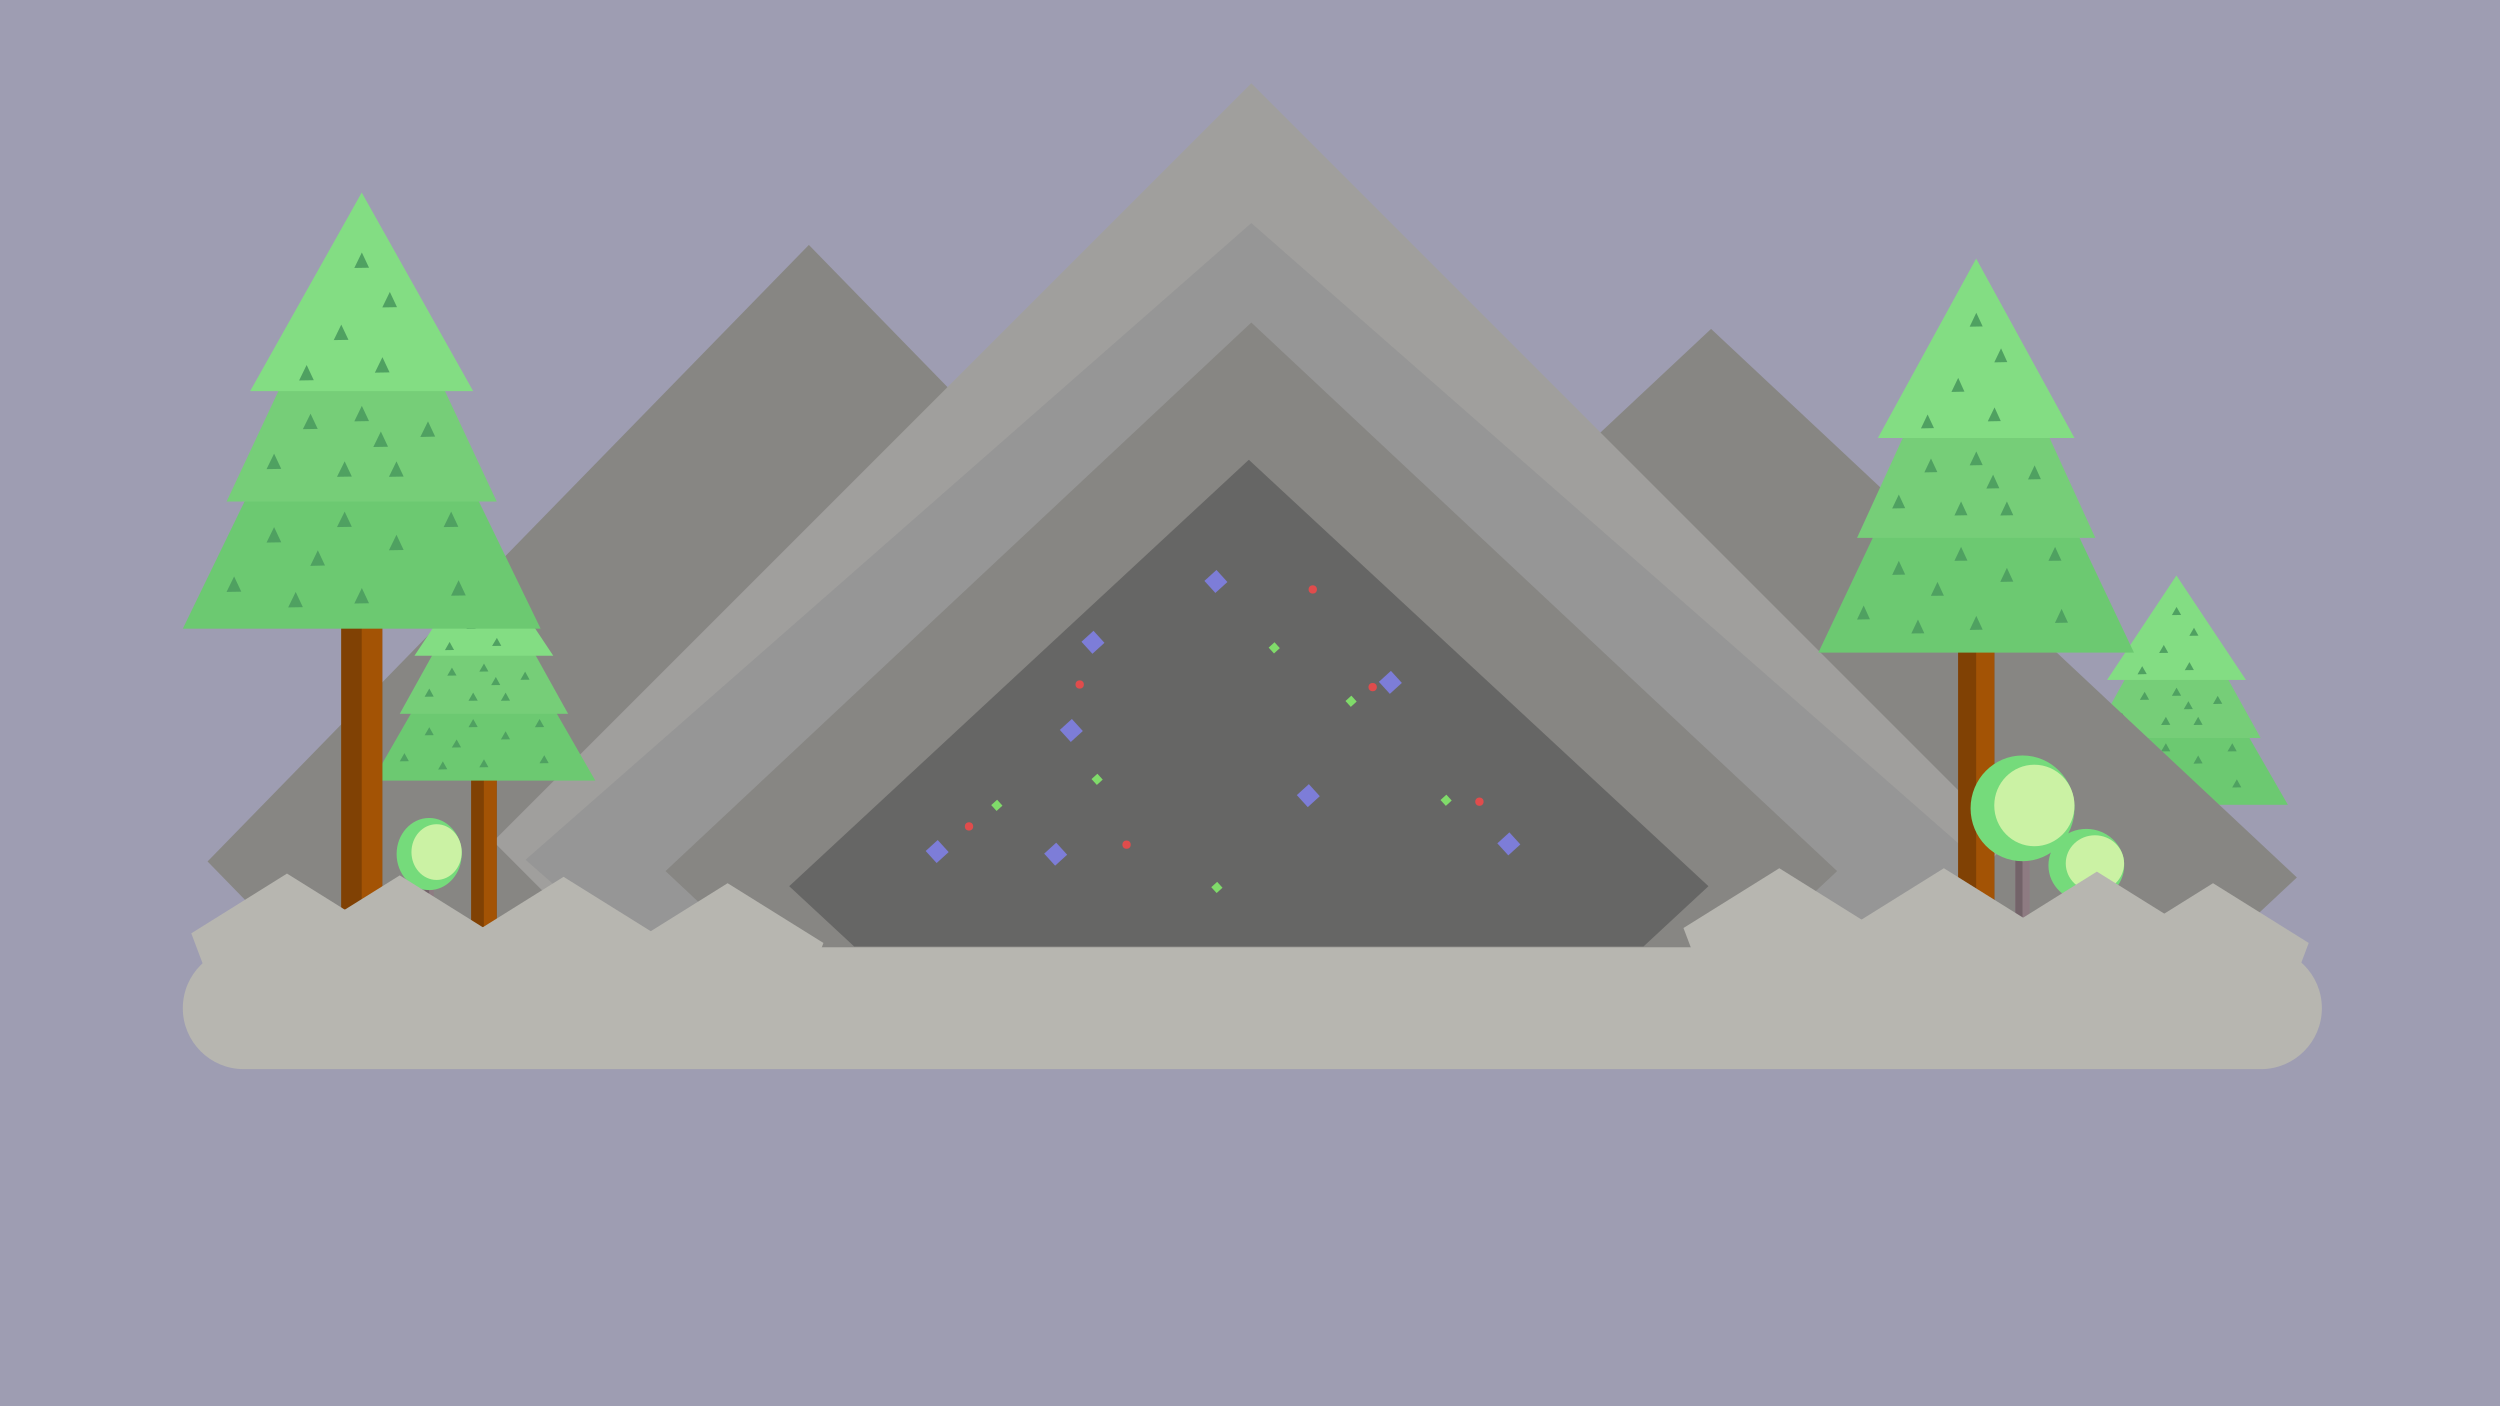 <?xml version="1.0" encoding="utf-8"?>
<!-- Generator: Adobe Illustrator 19.2.1, SVG Export Plug-In . SVG Version: 6.00 Build 0)  -->
<svg version="1.1" xmlns="http://www.w3.org/2000/svg" xmlns:xlink="http://www.w3.org/1999/xlink" x="0px" y="0px"
	 viewBox="0 0 1920 1080" style="enable-background:new 0 0 1920 1080;" xml:space="preserve">
<style type="text/css">
	.st0{fill:#9E9DB2;}
	.st1{fill:#804104;}
	.st2{fill:#A35305;}
	.st3{fill:#6CC971;}
	.st4{fill:#76CE78;}
	.st5{fill:#83DD83;}
	.st6{fill:#4FA161;}
	.st7{fill:#878683;}
	.st8{fill:#A09F9D;}
	.st9{fill:#969696;}
	.st10{fill:#666665;}
	.st11{fill:#7D7DD8;}
	.st12{fill:#80DB6A;}
	.st13{fill:#8E7B82;}
	.st14{fill:#736369;}
	.st15{fill:#75DB7B;}
	.st16{fill:#CBF2A4;}
	.st17{fill:#B7B6B0;}
	.st18{fill:#E04C4C;}
</style>
<g id="Calque_2">
	<rect class="st0" width="1920" height="1080"/>
	<polygon class="st0" points="632.4,640.3 618.2,643.4 616.9,657.9 607.1,647.2 593.9,653.3 598.3,639.4 586.4,631.1 600.6,627.9 
		601.9,613.5 611.7,624.2 624.8,618.1 620.5,631.9 	"/>
	<g>
		<g>
			<g>
				<g>
					<path class="st1" d="M1671.5,757L1671.5,757c-5.4,0-9.8-4.4-9.8-9.8V578.6c0-5.4,4.4-9.8,9.8-9.8l0,0c5.4,0,9.8,4.4,9.8,9.8
						v168.6C1681.4,752.6,1677,757,1671.5,757z"/>
				</g>
				<g>
					<line class="st1" x1="1671.5" y1="757" x2="1671.5" y2="757"/>
					<path class="st2" d="M1671.5,568.7c5.4,0,9.8,4.4,9.8,9.8v168.6c0,5.4-4.4,9.8-9.8,9.8"/>
					<line class="st1" x1="1671.5" y1="568.7" x2="1671.5" y2="568.7"/>
				</g>
			</g>
			<polygon class="st3" points="1671.5,469.3 1757.1,618.1 1586,618.1 			"/>
			<polygon class="st4" points="1671.5,450.4 1736.2,566.8 1606.9,566.8 			"/>
			<polygon class="st5" points="1671.5,442 1724.9,522.2 1618.2,522.2 			"/>
			<polyline class="st6" points="1626,553.7 1629.6,547.4 1633.1,553.5 			"/>
			<polyline class="st6" points="1643.4,537.5 1647.1,531.3 1650.5,537.4 			"/>
			<polyline class="st6" points="1659.7,556.8 1663.4,550.5 1666.8,556.7 			"/>
			<polyline class="st6" points="1668,534.4 1671.6,528.1 1675.1,534.3 			"/>
			<polyline class="st6" points="1684.6,556.8 1688.2,550.5 1691.6,556.7 			"/>
			<polyline class="st6" points="1699.6,540.7 1703.2,534.4 1706.7,540.5 			"/>
			<polyline class="st6" points="1626,583.3 1629.6,577.1 1633.1,583.2 			"/>
			<polyline class="st6" points="1606.9,603.3 1610.5,597 1613.9,603.2 			"/>
			<polyline class="st6" points="1636.4,609.5 1640,603.3 1643.4,609.4 			"/>
			<polyline class="st6" points="1659.7,577.1 1663.4,570.8 1666.8,577 			"/>
			<polyline class="st6" points="1668,607.9 1671.6,601.7 1675.1,607.8 			"/>
			<polyline class="st6" points="1710.7,577.1 1714.4,570.8 1717.8,577 			"/>
			<polyline class="st6" points="1684.6,586.5 1688.2,580.2 1691.6,586.3 			"/>
			<polyline class="st6" points="1714.3,604.8 1717.9,598.5 1721.3,604.7 			"/>
			<polyline class="st6" points="1647,592.7 1650.6,586.5 1654,592.6 			"/>
			<polyline class="st6" points="1641.6,517.9 1645.2,511.6 1648.7,517.7 			"/>
			<polyline class="st6" points="1658.2,501.5 1661.8,495.3 1665.2,501.4 			"/>
			<polyline class="st6" points="1677.9,514.7 1681.5,508.5 1684.9,514.6 			"/>
			<polyline class="st6" points="1681.4,488.3 1685,482.1 1688.4,488.2 			"/>
			<polyline class="st6" points="1668,472.4 1671.6,466.1 1675.1,472.3 			"/>
		</g>
		<polyline class="st6" points="1677.1,544.7 1680.7,538.5 1684.1,544.6 		"/>
	</g>
	<polygon class="st7" points="1700.4,733.4 1764,673.9 1314.1,252.6 864.2,673.9 927.8,733.4 	"/>
	<polygon class="st7" points="1017.6,728.6 1082.9,661.6 621.2,188.1 159.4,661.6 224.7,728.6 	"/>
</g>
<g id="Calque_3">
	<polygon class="st8" points="1460.9,728.6 1543.2,646.2 961,64 378.8,646.2 461.1,728.6 	"/>
	<polygon class="st9" points="1439.6,729.5 1518.4,660.3 961,171.3 403.6,660.3 482.4,729.5 	"/>
	<polygon class="st7" points="1347.3,728.6 1410.9,669 961,247.7 511.1,669 574.7,728.6 	"/>
	<polygon class="st10" points="1262.2,726.9 1312.1,680.6 959.1,353.1 606.1,680.6 656,726.9 	"/>
	
		<rect x="927.6" y="440" transform="matrix(0.673 0.74 -0.74 0.673 635.559 -544.82)" class="st11" width="12.5" height="12.5"/>
	
		<rect x="1061.6" y="517.5" transform="matrix(0.673 0.74 -0.74 0.673 736.721 -618.63)" class="st11" width="12.5" height="12.5"/>
	
		<rect x="998.6" y="604.5" transform="matrix(0.673 0.74 -0.74 0.673 780.47 -543.569)" class="st11" width="12.5" height="12.5"/>
	
		<rect x="1152.6" y="641.5" transform="matrix(0.673 0.74 -0.74 0.673 858.215 -645.385)" class="st11" width="12.5" height="12.5"/>
	
		<rect x="804.6" y="649.5" transform="matrix(0.673 0.74 -0.74 0.673 750.3 -385.34)" class="st11" width="12.5" height="12.5"/>
	
		<rect x="713.6" y="647.5" transform="matrix(0.673 0.74 -0.74 0.673 719.054 -318.678)" class="st11" width="12.5" height="12.5"/>
</g>
<g id="Calque_5">
	
		<rect x="816.6" y="554.5" transform="matrix(0.673 0.74 -0.74 0.673 683.95 -425.292)" class="st11" width="12.5" height="12.5"/>
	
		<rect x="833.2" y="486.8" transform="matrix(0.673 0.74 -0.74 0.673 639.293 -459.733)" class="st11" width="12.5" height="12.5"/>
	
		<rect x="839.6" y="595.2" transform="matrix(0.673 0.74 -0.74 0.673 718.186 -427.651)" class="st12" width="6.1" height="6.1"/>
	
		<rect x="762.6" y="615.2" transform="matrix(0.673 0.74 -0.74 0.673 707.793 -364.149)" class="st12" width="6.1" height="6.1"/>
	
		<rect x="931.6" y="678.2" transform="matrix(0.673 0.74 -0.74 0.673 809.677 -468.558)" class="st12" width="6.1" height="6.1"/>
	
		<rect x="1107.6" y="611.2" transform="matrix(0.673 0.74 -0.74 0.673 817.685 -620.667)" class="st12" width="6.1" height="6.1"/>
	
		<rect x="1034.6" y="535.2" transform="matrix(0.673 0.74 -0.74 0.673 737.587 -591.526)" class="st12" width="6.1" height="6.1"/>
	
		<rect x="975.6" y="494.2" transform="matrix(0.673 0.74 -0.74 0.673 687.958 -561.293)" class="st12" width="6.1" height="6.1"/>
</g>
<g id="Calque_4">
	<g>
		<g>
			<path class="st13" d="M1602.3,761.3L1602.3,761.3c-2.2,0-4-1.8-4-4v-86.1c0-2.2,1.8-4,4-4l0,0c2.2,0,4,1.8,4,4v86.1
				C1606.3,759.5,1604.5,761.3,1602.3,761.3z"/>
			<path class="st14" d="M1602.3,761.3L1602.3,761.3c-2.2,0-4-1.7-4-3.9v-86.4c0-2.1,1.8-3.9,4-3.9l0,0"/>
		</g>
		<g>
			<ellipse class="st15" cx="1602.3" cy="664.6" rx="29.1" ry="28"/>
			<ellipse class="st16" cx="1608.9" cy="663.1" rx="22.4" ry="21.6"/>
		</g>
	</g>
	<g>
		<g>
			<g>
				<g>
					<path class="st1" d="M371.6,738.4L371.6,738.4c-5.4,0-9.8-4.4-9.8-9.8V560c0-5.4,4.4-9.8,9.8-9.8h0c5.4,0,9.8,4.4,9.8,9.8
						v168.6C381.5,734,377.1,738.4,371.6,738.4z"/>
				</g>
				<g>
					<line class="st1" x1="371.6" y1="738.4" x2="371.6" y2="738.4"/>
					<path class="st2" d="M371.6,550.1c5.4,0,9.8,4.4,9.8,9.8v168.6c0,5.4-4.4,9.8-9.8,9.8"/>
					<line class="st1" x1="371.6" y1="550.1" x2="371.6" y2="550.1"/>
				</g>
			</g>
			<polygon class="st3" points="371.6,450.7 457.2,599.5 286,599.5 			"/>
			<polygon class="st4" points="371.6,431.8 436.3,548.2 307,548.2 			"/>
			<polygon class="st5" points="371.6,423.4 424.9,503.6 318.3,503.6 			"/>
			<polyline class="st6" points="326.1,535.1 329.7,528.8 333.1,535 			"/>
			<polyline class="st6" points="343.5,518.9 347.1,512.7 350.6,518.8 			"/>
			<polyline class="st6" points="359.8,538.2 363.4,531.9 366.9,538.1 			"/>
			<polyline class="st6" points="368.1,515.8 371.7,509.6 375.1,515.7 			"/>
			<polyline class="st6" points="384.7,538.2 388.3,531.9 391.7,538.1 			"/>
			<polyline class="st6" points="399.7,522.1 403.3,515.8 406.7,522 			"/>
			<polyline class="st6" points="326.1,564.7 329.7,558.5 333.1,564.6 			"/>
			<polyline class="st6" points="307,584.7 310.6,578.4 314,584.6 			"/>
			<polyline class="st6" points="336.5,591 340.1,584.7 343.5,590.8 			"/>
			<polyline class="st6" points="359.8,558.5 363.4,552.2 366.9,558.4 			"/>
			<polyline class="st6" points="368.1,589.3 371.7,583.1 375.1,589.2 			"/>
			<polyline class="st6" points="410.8,558.5 414.4,552.2 417.9,558.4 			"/>
			<polyline class="st6" points="384.7,567.9 388.3,561.6 391.7,567.8 			"/>
			<polyline class="st6" points="414.3,586.2 418,580 421.4,586.1 			"/>
			<polyline class="st6" points="347,574.1 350.7,567.9 354.1,574 			"/>
			<polyline class="st6" points="341.7,499.3 345.3,493 348.7,499.2 			"/>
			<polyline class="st6" points="358.2,483 361.9,476.7 365.3,482.8 			"/>
			<polyline class="st6" points="377.9,496.1 381.6,489.9 385,496 			"/>
			<polyline class="st6" points="381.5,469.8 385.1,463.5 388.5,469.6 			"/>
			<polyline class="st6" points="368.1,453.8 371.7,447.6 375.1,453.7 			"/>
		</g>
		<polyline class="st6" points="377.2,526.2 380.8,519.9 384.2,526.1 		"/>
	</g>
	<g>
		<g>
			<g>
				<g>
					<path class="st1" d="M1521.8,739.9h-8.2c-5.4,0-9.8-4.4-9.8-9.8V426.2c0-5.4,4.4-9.8,9.8-9.8h8.2c5.4,0,9.8,4.4,9.8,9.8v303.8
						C1531.6,735.5,1527.2,739.9,1521.8,739.9z"/>
				</g>
				<g>
					<line class="st1" x1="1517.7" y1="739.9" x2="1517.7" y2="739.9"/>
					<path class="st2" d="M1517.7,416.4c7.7,0,13.9,7.6,13.9,16.9V723c0,9.3-6.2,16.9-13.9,16.9"/>
					<line class="st1" x1="1517.7" y1="416.4" x2="1517.7" y2="416.4"/>
				</g>
			</g>
			<polygon class="st3" points="1517.7,245.6 1638.9,501.2 1396.5,501.2 			"/>
			<polygon class="st4" points="1517.7,213.1 1609.2,413.1 1426.2,413.1 			"/>
			<polygon class="st5" points="1517.7,198.6 1593.2,336.4 1442.2,336.4 			"/>
			<polyline class="st6" points="1453.2,390.5 1458.3,379.8 1463.2,390.3 			"/>
			<polyline class="st6" points="1477.9,362.8 1483,352.1 1487.9,362.6 			"/>
			<polyline class="st6" points="1501,395.9 1506.1,385.1 1511,395.7 			"/>
			<polyline class="st6" points="1512.7,357.4 1517.8,346.7 1522.7,357.2 			"/>
			<polyline class="st6" points="1536.2,395.9 1541.3,385.1 1546.2,395.7 			"/>
			<polyline class="st6" points="1557.5,368.2 1562.6,357.4 1567.4,368 			"/>
			<polyline class="st6" points="1453.2,441.5 1458.3,430.7 1463.2,441.3 			"/>
			<polyline class="st6" points="1426.2,475.8 1431.3,465 1436.1,475.6 			"/>
			<polyline class="st6" points="1467.9,486.5 1473,475.8 1477.9,486.4 			"/>
			<polyline class="st6" points="1501,430.7 1506.1,420 1511,430.6 			"/>
			<polyline class="st6" points="1512.7,483.8 1517.8,473 1522.7,483.6 			"/>
			<polyline class="st6" points="1573.2,430.7 1578.3,420 1583.2,430.6 			"/>
			<polyline class="st6" points="1536.2,446.9 1541.3,436.1 1546.2,446.7 			"/>
			<polyline class="st6" points="1578.2,478.4 1583.3,467.6 1588.2,478.2 			"/>
			<polyline class="st6" points="1482.9,457.6 1488,446.9 1492.9,457.5 			"/>
			<polyline class="st6" points="1475.3,329 1480.4,318.3 1485.3,328.8 			"/>
			<polyline class="st6" points="1498.7,301 1503.9,290.2 1508.7,300.8 			"/>
			<polyline class="st6" points="1526.6,323.6 1531.8,312.9 1536.6,323.4 			"/>
			<polyline class="st6" points="1531.6,278.3 1536.8,267.5 1541.6,278.1 			"/>
			<polyline class="st6" points="1512.7,250.9 1517.8,240.2 1522.7,250.7 			"/>
		</g>
		<polyline class="st6" points="1525.5,375.2 1530.7,364.5 1535.5,375 		"/>
	</g>
	<g>
		<g>
			<g>
				<g>
					<path class="st1" d="M283.7,746.9h-11.9c-5.4,0-9.8-4.4-9.8-9.8V398.7c0-5.4,4.4-9.8,9.8-9.8h11.9c5.4,0,9.8,4.4,9.8,9.8v338.4
						C293.6,742.5,289.2,746.9,283.7,746.9z"/>
				</g>
				<g>
					<line class="st1" x1="277.8" y1="746.9" x2="277.8" y2="746.9"/>
					<path class="st2" d="M277.8,388.9c8.7,0,15.8,8.4,15.8,18.7v320.6c0,10.3-7.1,18.7-15.8,18.7"/>
					<line class="st1" x1="277.8" y1="388.9" x2="277.8" y2="388.9"/>
				</g>
			</g>
			<polygon class="st3" points="277.8,199.8 415.2,482.8 140.4,482.8 			"/>
			<polygon class="st4" points="277.8,163.9 381.5,385.2 174,385.2 			"/>
			<polygon class="st5" points="277.8,147.9 363.4,300.4 192.1,300.4 			"/>
			<polyline class="st6" points="204.7,360.3 210.5,348.4 216,360.1 			"/>
			<polyline class="st6" points="232.6,329.6 238.5,317.7 244,329.4 			"/>
			<polyline class="st6" points="258.8,366.2 264.7,354.3 270.2,366 			"/>
			<polyline class="st6" points="272.1,323.6 277.9,311.7 283.4,323.4 			"/>
			<polyline class="st6" points="298.7,366.2 304.5,354.3 310,366 			"/>
			<polyline class="st6" points="322.8,335.6 328.7,323.6 334.2,335.3 			"/>
			<polyline class="st6" points="204.7,416.7 210.5,404.8 216,416.5 			"/>
			<polyline class="st6" points="174,454.6 179.8,442.7 185.3,454.4 			"/>
			<polyline class="st6" points="221.3,466.5 227.1,454.6 232.6,466.3 			"/>
			<polyline class="st6" points="258.8,404.8 264.7,392.9 270.2,404.6 			"/>
			<polyline class="st6" points="272.1,463.5 277.9,451.6 283.4,463.3 			"/>
			<polyline class="st6" points="340.7,404.8 346.5,392.9 352,404.6 			"/>
			<polyline class="st6" points="298.7,422.6 304.5,410.7 310,422.4 			"/>
			<polyline class="st6" points="346.4,457.5 352.2,445.6 357.7,457.3 			"/>
			<polyline class="st6" points="238.3,434.6 244.1,422.6 249.6,434.3 			"/>
			<polyline class="st6" points="229.7,292.2 235.5,280.3 241,292 			"/>
			<polyline class="st6" points="256.3,261.2 262.1,249.3 267.6,261 			"/>
			<polyline class="st6" points="287.9,286.2 293.7,274.3 299.2,286 			"/>
			<polyline class="st6" points="293.6,236.1 299.4,224.2 304.9,235.9 			"/>
			<polyline class="st6" points="272.1,205.8 277.9,193.9 283.4,205.6 			"/>
		</g>
		<polyline class="st6" points="286.7,343.3 292.5,331.4 298,343.1 		"/>
	</g>
	<g>
		<g>
			<path class="st13" d="M329.6,751.7L329.6,751.7c-1.9,0-3.5-1.6-3.5-3.5v-86.3c0-1.9,1.6-3.5,3.5-3.5h0c1.9,0,3.5,1.6,3.5,3.5
				v86.3C333.1,750.2,331.5,751.7,329.6,751.7z"/>
			<path class="st14" d="M329.6,751.7L329.6,751.7c-1.9,0-3.5-1.7-3.5-3.8v-85.6c0-2.1,1.6-3.8,3.5-3.8h0"/>
		</g>
		<g>
			<ellipse class="st15" cx="329.6" cy="655.9" rx="25" ry="27.7"/>
			<ellipse class="st16" cx="335.3" cy="654.4" rx="19.3" ry="21.4"/>
		</g>
	</g>
	<g>
		<g>
			<path class="st13" d="M1553.9,761.3h-1.2c-2.7,0-4.9-2.2-4.9-4.9V629.5c0-2.7,2.2-4.9,4.9-4.9h1.2c2.7,0,4.9,2.2,4.9,4.9v126.9
				C1558.8,759.1,1556.6,761.3,1553.9,761.3z"/>
			<path class="st14" d="M1553.3,761.3L1553.3,761.3c-3.1,0-5.5-2.5-5.5-5.6V630.2c0-3.1,2.5-5.6,5.5-5.6l0,0"/>
		</g>
		<g>
			<ellipse class="st15" cx="1553.3" cy="620.8" rx="39.9" ry="40.6"/>
			<ellipse class="st16" cx="1562.4" cy="618.6" rx="30.8" ry="31.3"/>
		</g>
	</g>
</g>
<g id="Calque_1">
	<path class="st17" d="M1736.4,821.1H187.2c-25.9,0-46.8-21-46.8-46.8v0c0-25.9,21-46.8,46.8-46.8h1549.2c25.9,0,46.8,21,46.8,46.8
		v0C1783.2,800.1,1762.2,821.1,1736.4,821.1z"/>
	<circle class="st18" cx="829.2" cy="525.7" r="3.2"/>
	<circle class="st18" cx="865.2" cy="648.7" r="3.2"/>
	<circle class="st18" cx="744.2" cy="634.7" r="3.2"/>
	<circle class="st18" cx="1136.2" cy="615.7" r="3.2"/>
	<circle class="st18" cx="1054.2" cy="527.7" r="3.2"/>
	<circle class="st18" cx="1008.2" cy="452.7" r="3.2"/>
	<polygon class="st17" points="432.8,673.4 506.4,719.3 478.3,793.5 387.4,793.5 359.3,719.3 	"/>
	<polygon class="st17" points="558.8,678.3 632.4,724.2 604.3,798.5 513.4,798.5 485.3,724.2 	"/>
</g>
<g id="Calque_6">
	<polygon class="st17" points="220.4,670.9 293.9,716.8 265.8,791.1 174.9,791.1 146.9,716.8 	"/>
	<polygon class="st17" points="307,672.3 380.5,718.2 352.4,792.5 261.5,792.5 233.4,718.2 	"/>
	<polygon class="st17" points="1366.5,666.8 1440,712.7 1411.9,787 1321,787 1292.9,712.7 	"/>
	<polygon class="st17" points="1492.9,666.8 1566.4,712.7 1538.3,787 1447.4,787 1419.3,712.7 	"/>
	<polygon class="st17" points="1610.4,669.4 1684,715.3 1655.9,789.5 1565,789.5 1536.9,715.3 	"/>
	<polygon class="st17" points="1699.6,678.3 1773.1,724.2 1745.1,798.5 1654.2,798.5 1626.1,724.2 	"/>
</g>
</svg>
